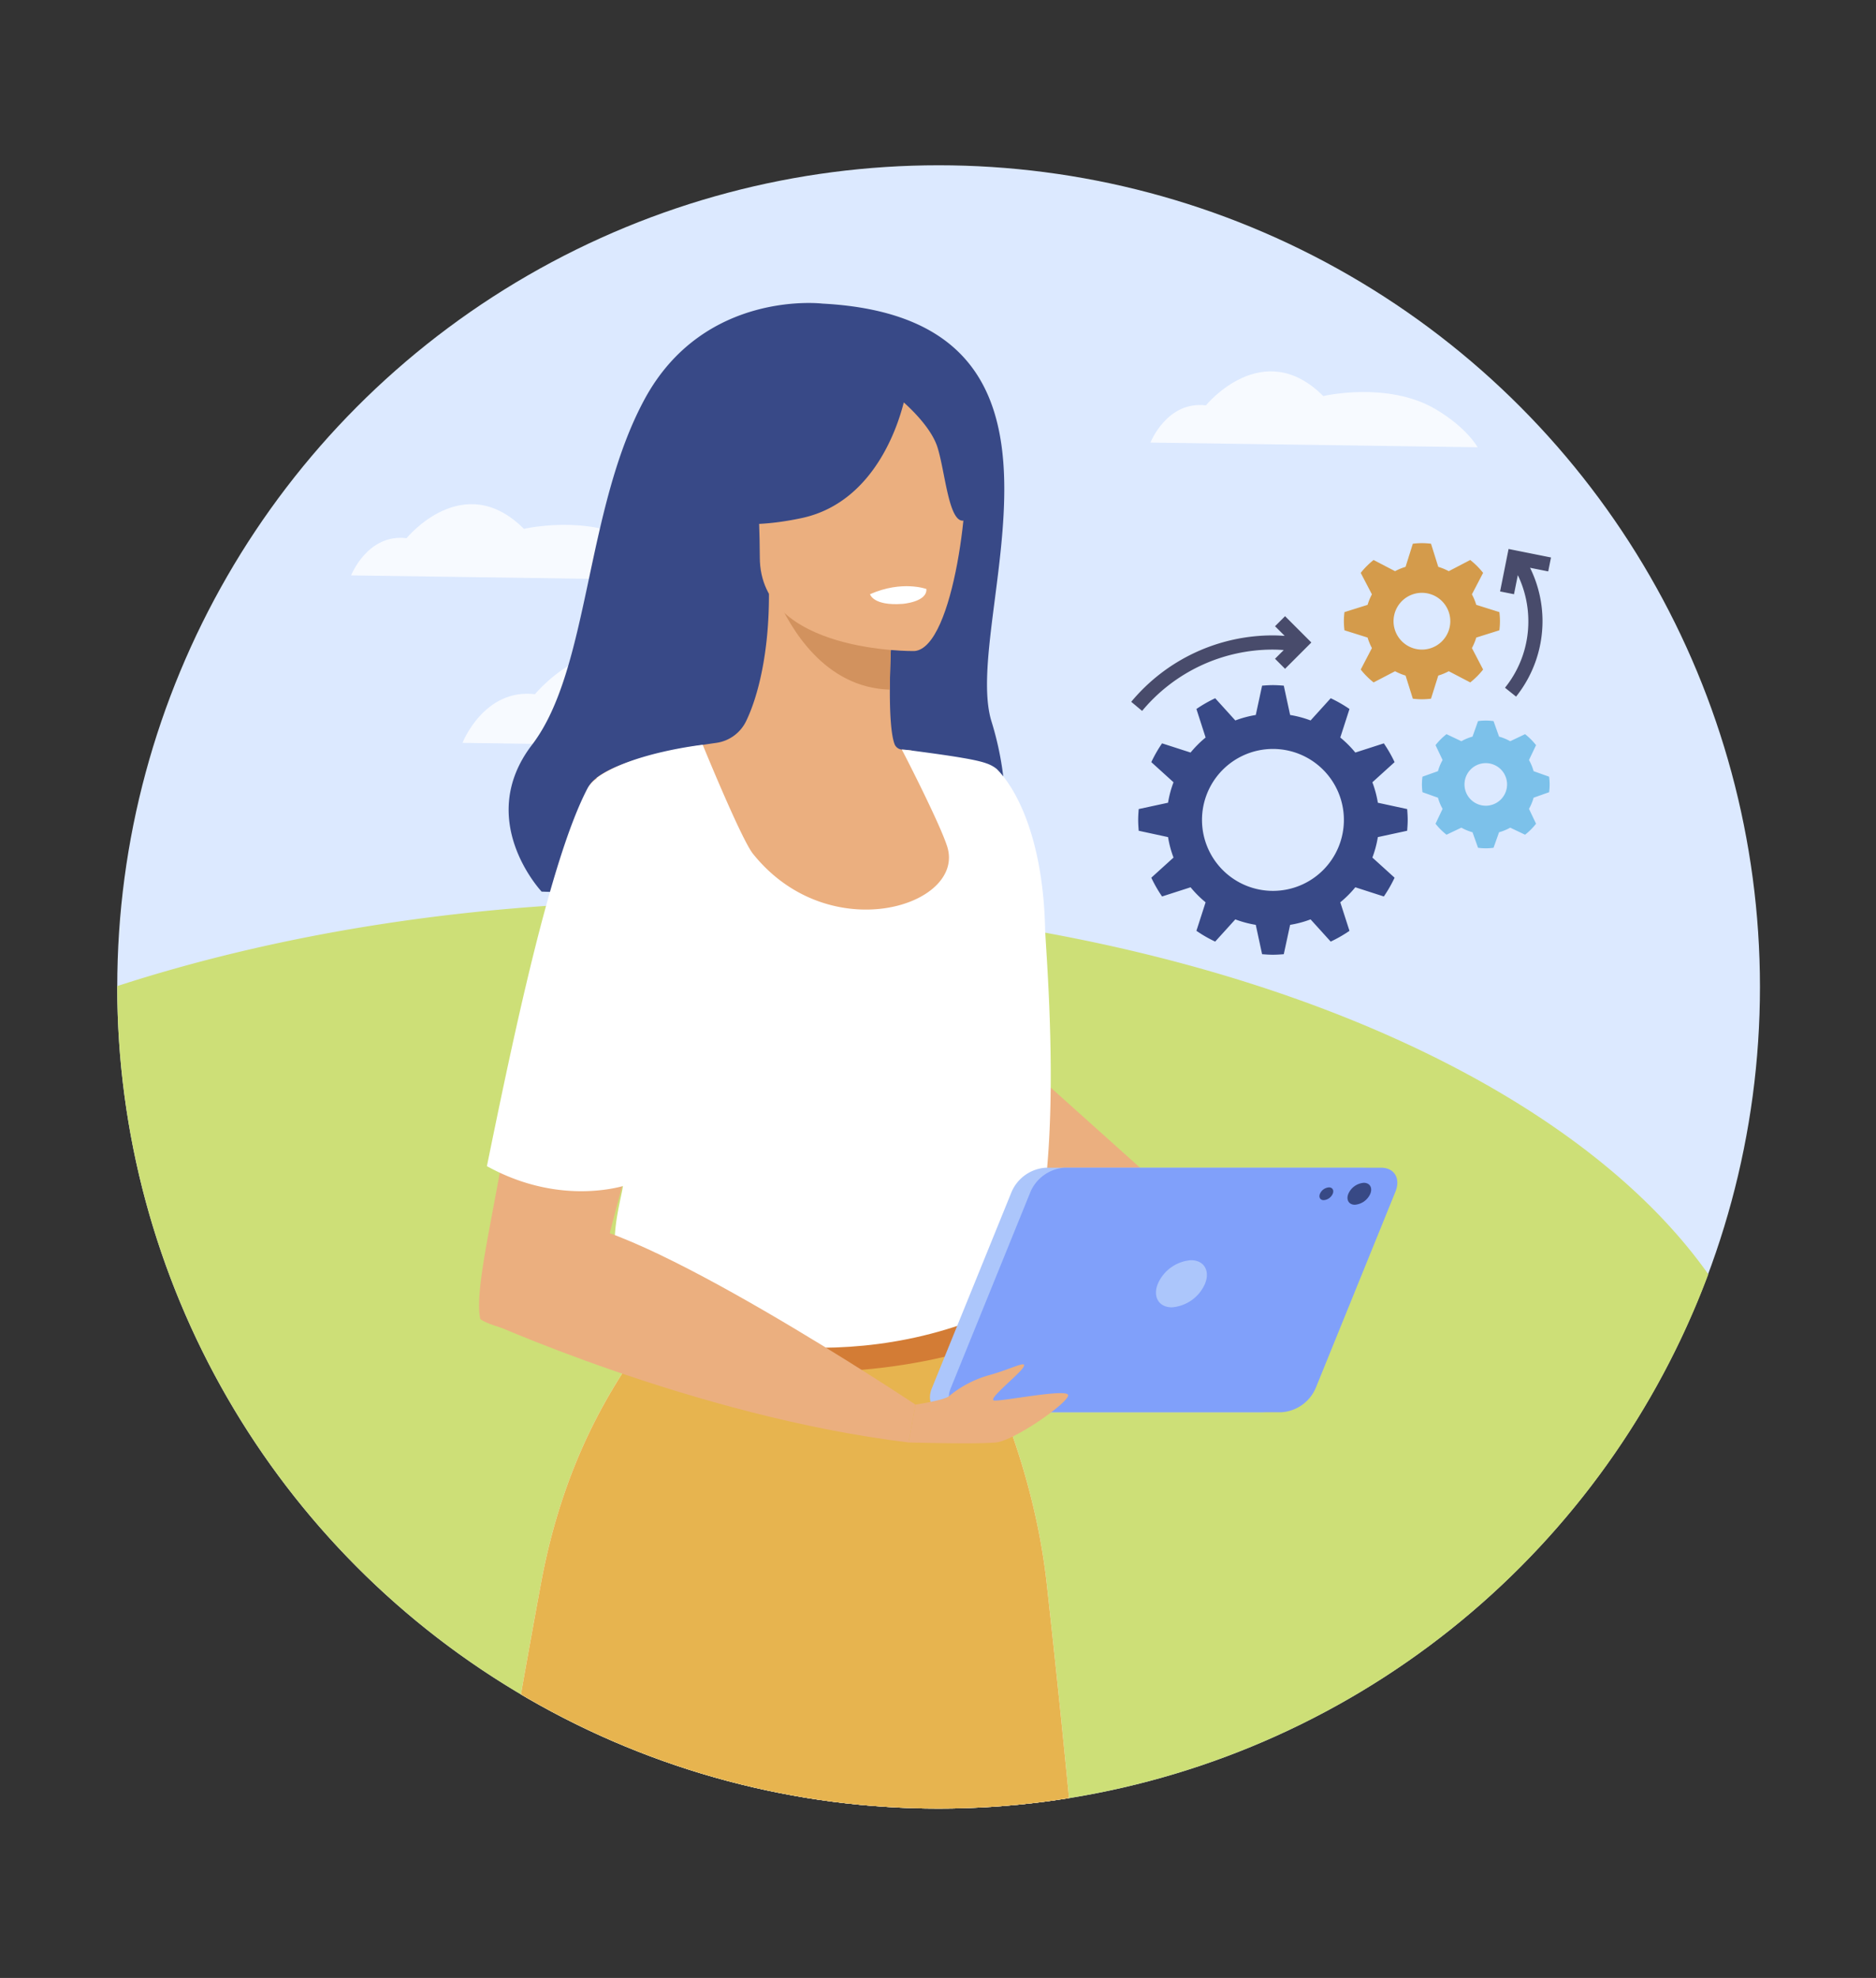 <svg xmlns="http://www.w3.org/2000/svg" xmlns:xlink="http://www.w3.org/1999/xlink" width="352" height="371" viewBox="0 0 352 371">
  <rect x="0" y="0" width="352" height="371" fill="#333333" stroke="none"/>
  <defs>
    <clipPath id="clip-path">
      <circle id="Elipse_3992" data-name="Elipse 3992" cx="154.113" cy="154.113" r="154.113" fill="none"/>
    </clipPath>
  </defs>
  <g id="Grupo_54100" data-name="Grupo 54100" transform="translate(6590 10094)">
    <rect id="Rectángulo_5416" data-name="Rectángulo 5416" width="352" height="371" transform="translate(-6590 -10094)" fill="none"/>
    <g id="Grupo_53897" data-name="Grupo 53897" transform="translate(557.865 -280.886)">
      <g id="Grupo_53890" data-name="Grupo 53890" transform="translate(-7125.865 -9782.113)">
        <circle id="Elipse_3991" data-name="Elipse 3991" cx="154.113" cy="154.113" r="154.113" transform="translate(0)" fill="#dce9ff"/>
        <path id="Trazado_100518" data-name="Trazado 100518" d="M-773.217,1766.867a154.171,154.171,0,0,1-144.423,100.215,154.113,154.113,0,0,1-154.113-154.113c0-.052,0-.1,0-.158,31.132-10.106,67.806-15.939,107.07-15.939C-876.937,1696.874-802.121,1725.993-773.217,1766.867Z" transform="translate(1071.752 -1558.857)" fill="#cddf77"/>
        <path id="Trazado_99485" data-name="Trazado 99485" d="M-1000.227,1662.283s4.009-10.267,13.6-9.127c0,0,13.924-17.113,28.769-2.281,0,0,15.781-3.674,27.471,3.183,7.792,4.57,10.366,9.366,10.366,9.366Z" transform="translate(1065.005 -1553.947)" fill="#f7faff"/>
        <path id="Trazado_99486" data-name="Trazado 99486" d="M-1023.3,1628.027s3.068-7.857,10.407-6.984c0,0,10.655-13.1,22.016-1.745,0,0,12.077-2.813,21.021,2.434,5.963,3.5,7.934,7.172,7.934,7.172Z" transform="translate(1067.181 -1551.102)" fill="#f7faff"/>
        <path id="Trazado_99486-2" data-name="Trazado 99486" d="M-857.694,1600.522s3.069-7.857,10.408-6.984c0,0,10.655-13.1,22.016-1.745,0,0,12.077-2.813,21.021,2.434,5.963,3.5,7.934,7.173,7.934,7.173Z" transform="translate(1051.559 -1548.508)" fill="#f7faff"/>
      </g>
      <g id="Grupo_53894" data-name="Grupo 53894" transform="translate(-7125.865 -9782.113)">
        <g id="Grupo_53893" data-name="Grupo 53893" clip-path="url(#clip-path)">
          <path id="Trazado_100519" data-name="Trazado 100519" d="M-879.206,1735.5l27.114,24.3-13.557,4.108-21.7-14.2Z" transform="translate(1054.356 -1562.501)" fill="#ebaf7f"/>
          <g id="Grupo_53892" data-name="Grupo 53892" transform="translate(47.795 25.829)">
            <g id="Grupo_53891" data-name="Grupo 53891" transform="translate(0 286.019)">
              <path id="Trazado_100520" data-name="Trazado 100520" d="M-996.305,2077.26l-9.114-2.952a286.6,286.6,0,0,1,2.163-54.375c2.567-18.781,7.276-39.12,15.8-55.456a71.482,71.482,0,0,1,14.08-19.205s6.993-16.233,16.252-37.937c10.3-24.128,74.735-31.2,37.966,19.344-7.543,10.371-15.643,28.629-25.354,39.718-16.59,18.954-28.3,41.082-36.336,60.561A270.438,270.438,0,0,0-996.305,2077.26Z" transform="translate(1017.741 -1888.812)" fill="#ebaf7f"/>
              <path id="Trazado_100521" data-name="Trazado 100521" d="M-1018.291,2094.818c-2.762,4.477,3.2,8.861,10.582,13s4.323,4.547,13.759,11.572,15,6.251,16.445,5.223c1.286-.912-2.569-5.249-6.616-10-.511-.6-1.017-1.2-1.524-1.8-4.519-5.413-5.189-12.209-7.31-19.253-2.009-6.674,1.176-23.267,1.176-23.267l-12.6-10s-2.558,15.087-3.967,21.371c-.828,3.7-3.849,6.788-6.3,9.067A20.568,20.568,0,0,0-1018.291,2094.818Z" transform="translate(1018.979 -1904.987)" fill="#ebaf7f"/>
              <path id="Trazado_100522" data-name="Trazado 100522" d="M-1007.709,2110.984c7.379,4.131,4.323,4.546,13.759,11.572s15,6.251,16.445,5.223c1.286-.911-2.569-5.249-6.616-10l-.124.048a32.972,32.972,0,0,1-15.8-7.609c-5.934-5.268-10.531-12.659-14.6-16.329a20.563,20.563,0,0,0-3.65,4.1C-1021.053,2102.466-1015.087,2106.849-1007.709,2110.984Z" transform="translate(1018.979 -1908.158)" fill="#304886"/>
            </g>
            <path id="Trazado_100523" data-name="Trazado 100523" d="M-931.781,1573.117s-22.228-2.705-33.4,17.978-10.271,50.647-21.1,64.781,1.805,27.533,1.805,27.533l84.413,2.851a58.668,58.668,0,0,0,0-34.758C-905.937,1632.544-877.274,1575.984-931.781,1573.117Z" transform="translate(1016.309 -1573.001)" fill="#384987"/>
            <path id="Trazado_100524" data-name="Trazado 100524" d="M-909.27,1781.659c-14.743-47.126,14.934-46.513,13.4-70.1s-19.793-48.939-19.793-48.939-.654-.067-1.8-.172a1.624,1.624,0,0,1-1.38-1.054c-.681-1.865-.88-5.942-.869-10.194.015-6.491.513-13.382.513-13.382l-21.9-4.337-1.3-.256c.039,11.016-2.046,19.3-4.3,23.92a7.34,7.34,0,0,1-5.592,4.046c-4.7.659-12.981,2.066-18.561,4.4-2.711,1.131-4.778,2.481-5.5,4.066-6.013,13.222-12.016,46.59-16.236,70.394-2.351,13.266-4.971,24.414-3.989,29.12.216,1.031,18.919,7.716,21.529-4.678.852-4.036,2.94-12.111,5.376-21.159.368-1.369.744-2.76,1.126-4.164,4.3,11.667,6.5,17.066,6.378,22.106-.169,7.174-5.033,13.621-15.2,36.421C-982.982,1810.3-894.218,1829.791-909.27,1781.659Z" transform="translate(1016.885 -1578.682)" fill="#ebaf7f"/>
            <path id="Trazado_100525" data-name="Trazado 100525" d="M-913.395,1637.849s-.5,6.891-.513,13.382c-12.254-.345-18.73-11.523-21.384-17.719Z" transform="translate(1011.084 -1578.709)" fill="#d2925e"/>
            <path id="Trazado_100526" data-name="Trazado 100526" d="M-909.652,1639.991s-28.991.479-29.011-17.58-3.775-30.159,14.734-31.228,22.113,5.818,23.586,11.844S-902.111,1639.4-909.652,1639.991Z" transform="translate(1011.433 -1574.705)" fill="#ebaf7f"/>
            <path id="Trazado_100527" data-name="Trazado 100527" d="M-869.14,2081.419l-9.3,2.289a286.607,286.607,0,0,1-26.791-47.366c-7.706-17.318-14.412-37.09-15.764-55.466a71.535,71.535,0,0,1,1.857-23.742s-2.6-17.482-6.158-40.809c-3.949-25.934-9.068-59.09-13.081-83.47l2.422-.718,39.58-23.145s18.188,41.458,13.542,103.789c-.953,12.789,1.774,32.576-.642,47.116-4.125,24.849-2.427,49.824,1,70.618A270.4,270.4,0,0,0-869.14,2081.419Z" transform="translate(1011.375 -1595.263)" fill="#ebaf7f"/>
            <path id="Trazado_100528" data-name="Trazado 100528" d="M-902.176,1592.6c-4.474-5.423-7.857-4.244-9.757-2.615-15.544-8.623-26.066,4.176-26.066,4.176a34.5,34.5,0,0,1-11.283,20.381s5.161,2.743,17.466.131c14.6-3.1,18.621-19.557,19.2-21.7,1.77,1.589,5.258,5.043,6.322,8.426,1.445,4.6,2.1,14.066,4.855,13.744C-901.435,1615.149-895.455,1600.748-902.176,1592.6Z" transform="translate(1012.404 -1574.321)" fill="#384987"/>
            <path id="Trazado_100529" data-name="Trazado 100529" d="M-878.7,1960.468c-35.006,20-127.161-11.849-127.066-13.691.487-9.791,9.344-68.727,19.744-124.967,6.392-34.587,23.414-47.506,20.692-49.687l-.041-.041c-10.5-7.447-5.958-20.231-5.268-24.809-3.223.868-13.623,2.83-25.527-3.737,4.9-23.97,11.891-57.582,18.892-70.894a5.362,5.362,0,0,1,1.719-1.815.357.357,0,0,1-.067-.082c6.553-4.78,19.947-6.243,19.947-6.243s7.218,17.672,9.425,20.435c14.287,17.849,39.95,9.791,36.456-1.327-1.26-4.049-7.746-16.792-8.531-18.214a17.406,17.406,0,0,1,1.814.176c4.306.57,7.353,1,9.547,1.381,4.306.731,5.376,1.246,6.447,2.072,3.777,3.778,8.693,13.164,9.086,29.915.148,6.229,6.636,75.01-14.355,73.818-.474-.027-.068,1.1.84,3.223,2.966,6.812,11.375,23.9,13.813,45.827C-883.193,1893.136-878.7,1960.468-878.7,1960.468Z" transform="translate(1017.732 -1581.632)" fill="#fff"/>
            <path id="Trazado_100530" data-name="Trazado 100530" d="M-915.794,1633.157s.552,2.224,6.093,1.814c0,0,4.653-.342,4.481-2.791C-905.219,1632.18-909.755,1630.49-915.794,1633.157Z" transform="translate(1009.245 -1578.533)" fill="#fff"/>
            <path id="Trazado_100531" data-name="Trazado 100531" d="M-881.262,2119.335c.008,5.261,7.388,5.847,15.837,5.476s6.07,1.589,17.791,2.594,16.043-2.583,16.73-4.219c.614-1.451-4.948-3.108-10.888-5.014-.747-.237-1.5-.484-2.245-.731-6.692-2.222-10.84-7.647-16.353-12.52-5.221-4.616-11.25-20.4-11.25-20.4l-15.976-1.873s5.768,14.173,7.88,20.257c1.242,3.578.3,7.8-.581,11.024A20.594,20.594,0,0,0-881.262,2119.335Z" transform="translate(1006.586 -1621.078)" fill="#ebaf7f"/>
            <path id="Trazado_100532" data-name="Trazado 100532" d="M-864.763,2128.069c8.449-.372,6.07,1.589,17.791,2.594s16.043-2.583,16.73-4.219c.614-1.451-4.948-3.108-10.888-5.014l-.079.105a32.959,32.959,0,0,1-17.438,1.85c-7.819-1.354-15.618-5.217-21.009-6.2a20.592,20.592,0,0,0-.945,5.405C-880.592,2127.854-873.211,2128.44-864.763,2128.069Z" transform="translate(1005.925 -1624.337)" fill="#304886"/>
            <path id="Trazado_100533" data-name="Trazado 100533" d="M-878.7,1971.678c-35.006,20-127.161-11.849-127.066-13.691.487-9.791,9.344-68.727,19.744-124.967,6.392-34.586,23.414-47.506,20.692-49.686.65.528,10.522,8.492,28.628,7.408a299.613,299.613,0,0,0,31.756-3.549c2.966,6.812,11.375,23.9,13.813,45.827C-883.193,1904.346-878.7,1971.678-878.7,1971.678Z" transform="translate(1017.732 -1592.842)" fill="#e7b44f"/>
            <path id="Trazado_100534" data-name="Trazado 100534" d="M-961.288,1783.288s28.664,11.963,59.586.677l1.57,4.846s-31.81,11.049-62.395-1.523Z" transform="translate(1013.653 -1592.838)" fill="#d37c35"/>
            <path id="Trazado_100535" data-name="Trazado 100535" d="M-996.553,1781.461s40.059,18.352,80.383,23.237l1.285-7.1s-53.417-35.563-66.681-34.066S-996.553,1781.461-996.553,1781.461Z" transform="translate(1016.863 -1590.97)" fill="#ebaf7f"/>
            <g id="Grupo_53523" data-name="Grupo 53523" transform="translate(104.695 162.197)">
              <g id="Grupo_53520" data-name="Grupo 53520">
                <path id="Trazado_99550" data-name="Trazado 99550" d="M-900.343,1797.952h59.455a7.524,7.524,0,0,0,6.337-4.507l14.968-36.845c1.01-2.49-.187-4.507-2.676-4.507h-59.454a7.523,7.523,0,0,0-6.336,4.507l-14.967,36.845C-904.032,1795.934-902.835,1797.952-900.343,1797.952Z" transform="translate(903.378 -1752.092)" fill="#acc6fb"/>
              </g>
              <g id="Grupo_53522" data-name="Grupo 53522" transform="translate(3.543)">
                <path id="Trazado_99551" data-name="Trazado 99551" d="M-896.428,1797.952h59.448a7.524,7.524,0,0,0,6.338-4.507l14.968-36.845c1.01-2.49-.187-4.507-2.676-4.507h-59.455a7.525,7.525,0,0,0-6.337,4.507l-14.966,36.845C-900.116,1795.934-898.917,1797.952-896.428,1797.952Z" transform="translate(899.466 -1752.092)" fill="#80a0fa"/>
                <g id="Grupo_53521" data-name="Grupo 53521" transform="translate(69.542 2.828)">
                  <path id="Trazado_99552" data-name="Trazado 99552" d="M-813.815,1755.215h0a3.45,3.45,0,0,0-2.894,2.058h0c-.459,1.132.091,2.058,1.222,2.058h0a3.452,3.452,0,0,0,2.894-2.058h0C-812.134,1756.141-812.682,1755.215-813.815,1755.215Z" transform="translate(822.132 -1755.215)" fill="#384985"/>
                  <path id="Trazado_99553" data-name="Trazado 99553" d="M-820.9,1756.161h0a2.011,2.011,0,0,0-1.689,1.2h0c-.265.664.051,1.195.713,1.195h0a2.013,2.013,0,0,0,1.689-1.195h0C-819.917,1756.7-820.238,1756.161-820.9,1756.161Z" transform="translate(822.68 -1755.304)" fill="#384985"/>
                </g>
              </g>
              <path id="Trazado_99554" data-name="Trazado 99554" d="M-847.352,1775.663c.992-2.443-.183-4.422-2.626-4.422a7.385,7.385,0,0,0-6.219,4.422c-.993,2.441.183,4.421,2.626,4.421A7.386,7.386,0,0,0-847.352,1775.663Z" transform="translate(898.96 -1753.898)" fill="#acc6fb"/>
            </g>
            <path id="Trazado_100536" data-name="Trazado 100536" d="M-906.512,1800.366s5.176-.783,6.242-1.54a20.275,20.275,0,0,1,7.556-3.976c4.339-1.209,7.21-2.891,6.472-1.538s-6.767,6.029-5.537,6.275,13.412-2.232,13.9-1.054-9.966,8.564-13.534,8.931-16.387,0-16.387,0Z" transform="translate(1008.49 -1593.736)" fill="#ebaf7f"/>
          </g>
        </g>
      </g>
      <path id="Trazado_100540" data-name="Trazado 100540" d="M-815.269,1680.649a19.983,19.983,0,0,1-1.026,3.838l4.167,3.777a25.144,25.144,0,0,1-2.018,3.522l-5.351-1.725a20.044,20.044,0,0,1-2.82,2.819l1.724,5.351a25.2,25.2,0,0,1-3.522,2.018l-3.776-4.168a19.8,19.8,0,0,1-3.839,1.026l-1.188,5.506c-.672.053-1.348.1-2.034.1s-1.361-.049-2.035-.1l-1.189-5.506a19.841,19.841,0,0,1-3.838-1.026l-3.777,4.168a25.117,25.117,0,0,1-3.522-2.018l1.725-5.351a20.132,20.132,0,0,1-2.819-2.819l-5.351,1.725a25.327,25.327,0,0,1-2.018-3.522l4.168-3.777a19.826,19.826,0,0,1-1.026-3.838l-5.506-1.189c-.053-.674-.1-1.349-.1-2.035s.049-1.362.1-2.035l5.506-1.189a19.843,19.843,0,0,1,1.026-3.838l-4.168-3.777a25.135,25.135,0,0,1,2.018-3.522l5.351,1.726a20.038,20.038,0,0,1,2.821-2.819l-1.725-5.351a25.227,25.227,0,0,1,3.522-2.018l3.776,4.167a19.962,19.962,0,0,1,3.839-1.026l1.188-5.5c.673-.053,1.348-.1,2.034-.1s1.362.05,2.035.1l1.189,5.5a19.973,19.973,0,0,1,3.838,1.026l3.777-4.167a25.142,25.142,0,0,1,3.522,2.018l-1.725,5.351a20.034,20.034,0,0,1,2.819,2.82l5.351-1.725a25.171,25.171,0,0,1,2.018,3.522l-4.167,3.776a19.935,19.935,0,0,1,1.026,3.839l5.5,1.188c.053.672.1,1.348.1,2.034s-.05,1.361-.1,2.035Zm-19.683-16.535a13.31,13.31,0,0,0-13.311,13.311,13.31,13.31,0,0,0,13.311,13.31,13.31,13.31,0,0,0,13.311-13.31A13.31,13.31,0,0,0-834.952,1664.114Z" transform="translate(-6074.066 -11336.75)" fill="#384987"/>
      <path id="Trazado_100541" data-name="Trazado 100541" d="M-792.784,1640.45a10.745,10.745,0,0,1-.813,1.97l2.1,4.027a14.724,14.724,0,0,1-2.415,2.416l-4.028-2.1a10.517,10.517,0,0,1-1.97.813l-1.363,4.339a14.356,14.356,0,0,1-1.706.109,14.7,14.7,0,0,1-1.705-.108l-1.363-4.339a10.661,10.661,0,0,1-1.97-.813l-4.027,2.1a14.728,14.728,0,0,1-2.416-2.416l2.1-4.028a10.5,10.5,0,0,1-.813-1.97l-4.339-1.363a14.384,14.384,0,0,1-.11-1.706,14.752,14.752,0,0,1,.108-1.705l4.34-1.363a10.558,10.558,0,0,1,.813-1.97l-2.1-4.028a14.718,14.718,0,0,1,2.415-2.416l4.028,2.1a10.5,10.5,0,0,1,1.97-.813l1.363-4.339a14.358,14.358,0,0,1,1.706-.11,14.726,14.726,0,0,1,1.705.108l1.363,4.34a10.534,10.534,0,0,1,1.97.813l4.027-2.1a14.713,14.713,0,0,1,2.416,2.415l-2.1,4.028a10.514,10.514,0,0,1,.813,1.97l4.339,1.363a14.355,14.355,0,0,1,.11,1.706,14.729,14.729,0,0,1-.108,1.705Zm-10.195-8.393a5.324,5.324,0,0,0-5.324,5.324,5.324,5.324,0,0,0,5.324,5.324,5.324,5.324,0,0,0,5.324-5.324A5.324,5.324,0,0,0-802.979,1632.057Z" transform="translate(-6078.087 -11333.977)" fill="#d49b4b"/>
      <path id="Trazado_100542" data-name="Trazado 100542" d="M-780.5,1673.953a9.317,9.317,0,0,1-.864,2.093l1.324,2.787a12.066,12.066,0,0,1-2.06,2.061l-2.787-1.324a9.309,9.309,0,0,1-2.093.864l-1.035,2.912a11.871,11.871,0,0,1-1.455.1,11.867,11.867,0,0,1-1.454-.1l-1.035-2.912a9.326,9.326,0,0,1-2.093-.864l-2.787,1.324a12.109,12.109,0,0,1-2.061-2.061l1.325-2.787a9.241,9.241,0,0,1-.864-2.091l-2.913-1.036a12.057,12.057,0,0,1-.1-1.456,12.03,12.03,0,0,1,.1-1.455l2.913-1.035a9.189,9.189,0,0,1,.864-2.091l-1.325-2.788a12.1,12.1,0,0,1,2.061-2.06l2.787,1.324a9.286,9.286,0,0,1,2.093-.864l1.035-2.912a11.676,11.676,0,0,1,1.454-.1,12.093,12.093,0,0,1,1.455.1l1.035,2.913a9.231,9.231,0,0,1,2.093.864l2.787-1.325a12.087,12.087,0,0,1,2.06,2.061l-1.324,2.787a9.28,9.28,0,0,1,.864,2.093l2.912,1.035a11.871,11.871,0,0,1,.1,1.455,11.871,11.871,0,0,1-.1,1.455Zm-8.971-6.484a3.993,3.993,0,0,0-3.993,3.993,3.992,3.992,0,0,0,3.993,3.993,3.993,3.993,0,0,0,3.994-3.993A3.993,3.993,0,0,0-789.475,1667.469Z" transform="translate(-6079.612 -11337.443)" fill="#7cc1ea"/>
      <g id="Grupo_53895" data-name="Grupo 53895" transform="translate(-6935.61 -9710.141)">
        <path id="Trazado_100543" data-name="Trazado 100543" d="M-775.706,1625.543l-7.962-1.592-1.591,7.96,2.61.523.717-3.584a19.974,19.974,0,0,1,1.972,8.646,19.754,19.754,0,0,1-4.38,12.479l2.079,1.665A22.7,22.7,0,0,0-777.3,1637.5a22.65,22.65,0,0,0-2.337-10.024l3.408.681Z" transform="translate(854.471 -1623.951)" fill="#484b6b"/>
        <path id="Trazado_100544" data-name="Trazado 100544" d="M-832.815,1637.868l-1.882,1.882,1.809,1.809c-.732-.046-1.465-.088-2.2-.088a34.54,34.54,0,0,0-26.592,12.458l2.045,1.705a31.88,31.88,0,0,1,24.547-11.5c.677,0,1.354.039,2.029.081l-1.639,1.639,1.882,1.882,4.934-4.934Z" transform="translate(861.68 -1625.264)" fill="#484b6b"/>
      </g>
    </g>
  </g>
</svg>
